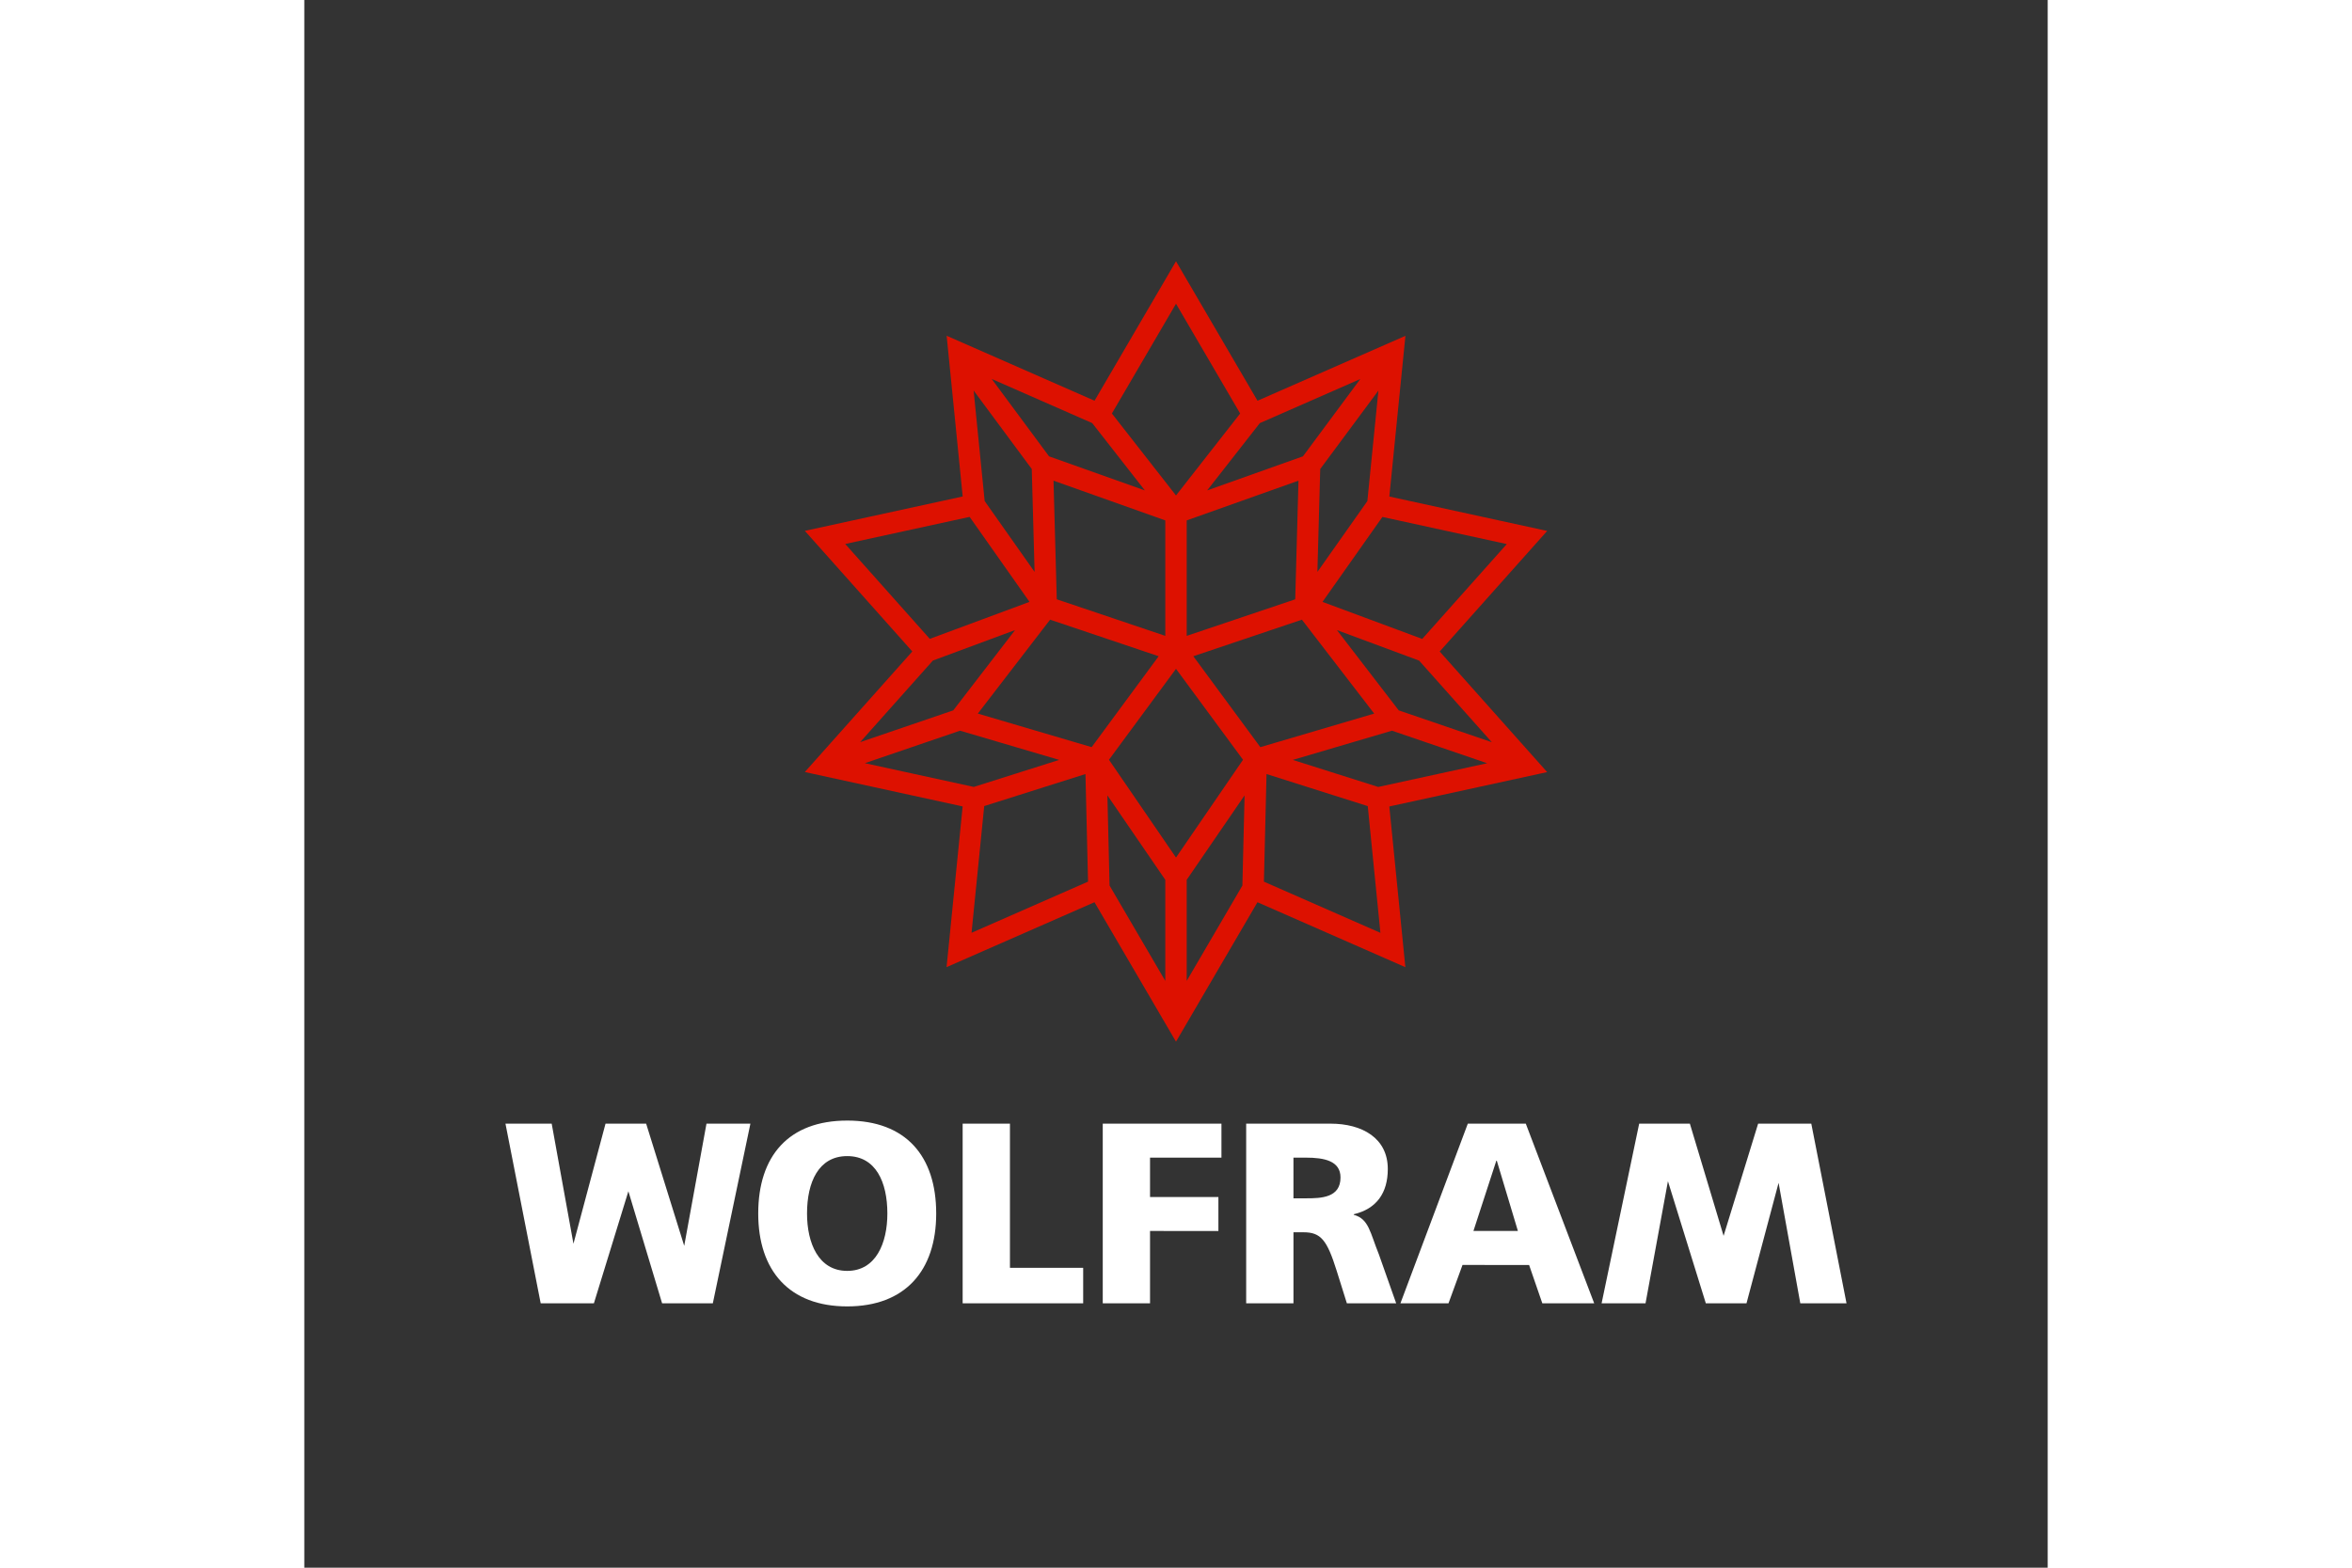 <svg xmlns="http://www.w3.org/2000/svg" height="800" width="1200" viewBox="-29.7 -38.584 257.4 231.507"><rect x="-29.7" y="-38.584" width="257.4" height="231.507" fill="#333333" stroke="none"/><g fill-rule="evenodd" fill="none"><path d="M137.932 57.627l15.87-17.805-23.303-5.08 2.375-23.733-21.84 9.585L99 0 86.972 20.592 65.137 11l2.369 23.733L44.2 39.81l15.867 17.81-15.87 17.804 23.303 5.08-2.374 23.732 21.838-9.586L99 115.244l12.027-20.592 21.837 9.591-2.369-23.733 23.304-5.076zm7.698 13.394l-13.746-4.702-9.12-11.854 12.13 4.507zm-36.828 21.17l-8.221 14.076V91.342l8.545-12.47zm-14.4-58.355l-14.146-5.03-8.464-11.428 14.835 6.517zm16.978-9.938l14.834-6.513-8.47 11.42-14.142 5.03zm15.874 11.517l-7.377 10.46.418-15.199 8.592-11.586zM99 88.055l-9.898-14.441L99 60.184l9.897 13.43zM81.397 49.918l-.481-17.521 16.503 5.868v17.052zm19.184-11.653l16.503-5.868-.482 17.522-16.021 5.398zm-29.83-2.857l-1.63-16.321 8.584 11.588.417 15.196zm25.69 22.917L86.547 71.75 69.74 66.795l10.673-13.87zm-7.57 20.545l8.548 12.472v14.928L89.19 92.189zm12.687-20.545l16.03-5.4 10.673 13.87-16.809 4.956zM147.84 41.76l-12.486 14.01-14.725-5.471 8.846-12.544zM99 6.27l9.473 16.21L99 34.584l-9.467-12.105zM50.163 41.747l18.368-4 8.84 12.55-14.723 5.463zm12.941 17.217l12.135-4.502-9.122 11.855-13.752 4.696zM53.06 74.118l14.054-4.799 14.638 4.315-12.612 3.99zm17.624 6.334l14.948-4.73.381 15.89-17.2 7.552zm41.295 11.164l.387-15.893 14.946 4.735 1.868 18.713zm16.877-13.986l-12.612-3.995 14.643-4.316 14.056 4.808z" fill="#D10"/><path fill="#fff" d="M0 127.355h6.825l3.212 17.73 4.734-17.73h6l5.62 18.04 3.286-18.04h6.485l-5.548 26.53h-7.487l-4.979-16.552-5.093 16.551H5.2zm198 26.53h-6.825l-3.207-17.795-4.738 17.794h-6.003l-5.595-18.036-3.308 18.036h-6.487l5.549-26.53h7.486l4.978 16.566 5.098-16.565h7.851zm-147.545-26.99c8.635 0 13.14 5.21 13.14 13.724 0 8.438-4.58 13.719-13.14 13.719-8.557 0-13.137-5.281-13.137-13.719 0-8.513 4.504-13.723 13.137-13.723zm0 22.198c4.243 0 5.93-4.105 5.93-8.474 0-4.603-1.687-8.477-5.93-8.477-4.243 0-5.931 3.874-5.931 8.477 0 4.37 1.688 8.474 5.93 8.474zM67.5 127.351h6.983v21.286h10.811v5.242H67.5zm20.685 0h17.525v5.018H95.166v5.817h10.094v5.014H95.166v10.679h-6.981zm21.176 0h12.462c4.656 0 8.448 2.127 8.448 6.692 0 3.536-1.652 5.89-5.03 6.688v.078c2.25.608 2.403 2.623 3.716 5.854l2.55 7.216h-7.28l-1.5-4.786c-1.43-4.56-2.328-5.702-4.918-5.702h-1.467v10.488h-6.981zm6.98 11.026h1.844c2.25 0 5.104-.077 5.104-3.081 0-2.47-2.44-2.927-5.104-2.927h-1.843zm25.744-11.026h8.561l10.097 26.528h-7.658l-1.952-5.66H141.3l-2.066 5.66h-7.097zm4.281 5.476h-.073l-3.378 10.373h6.566z"/></g></svg>